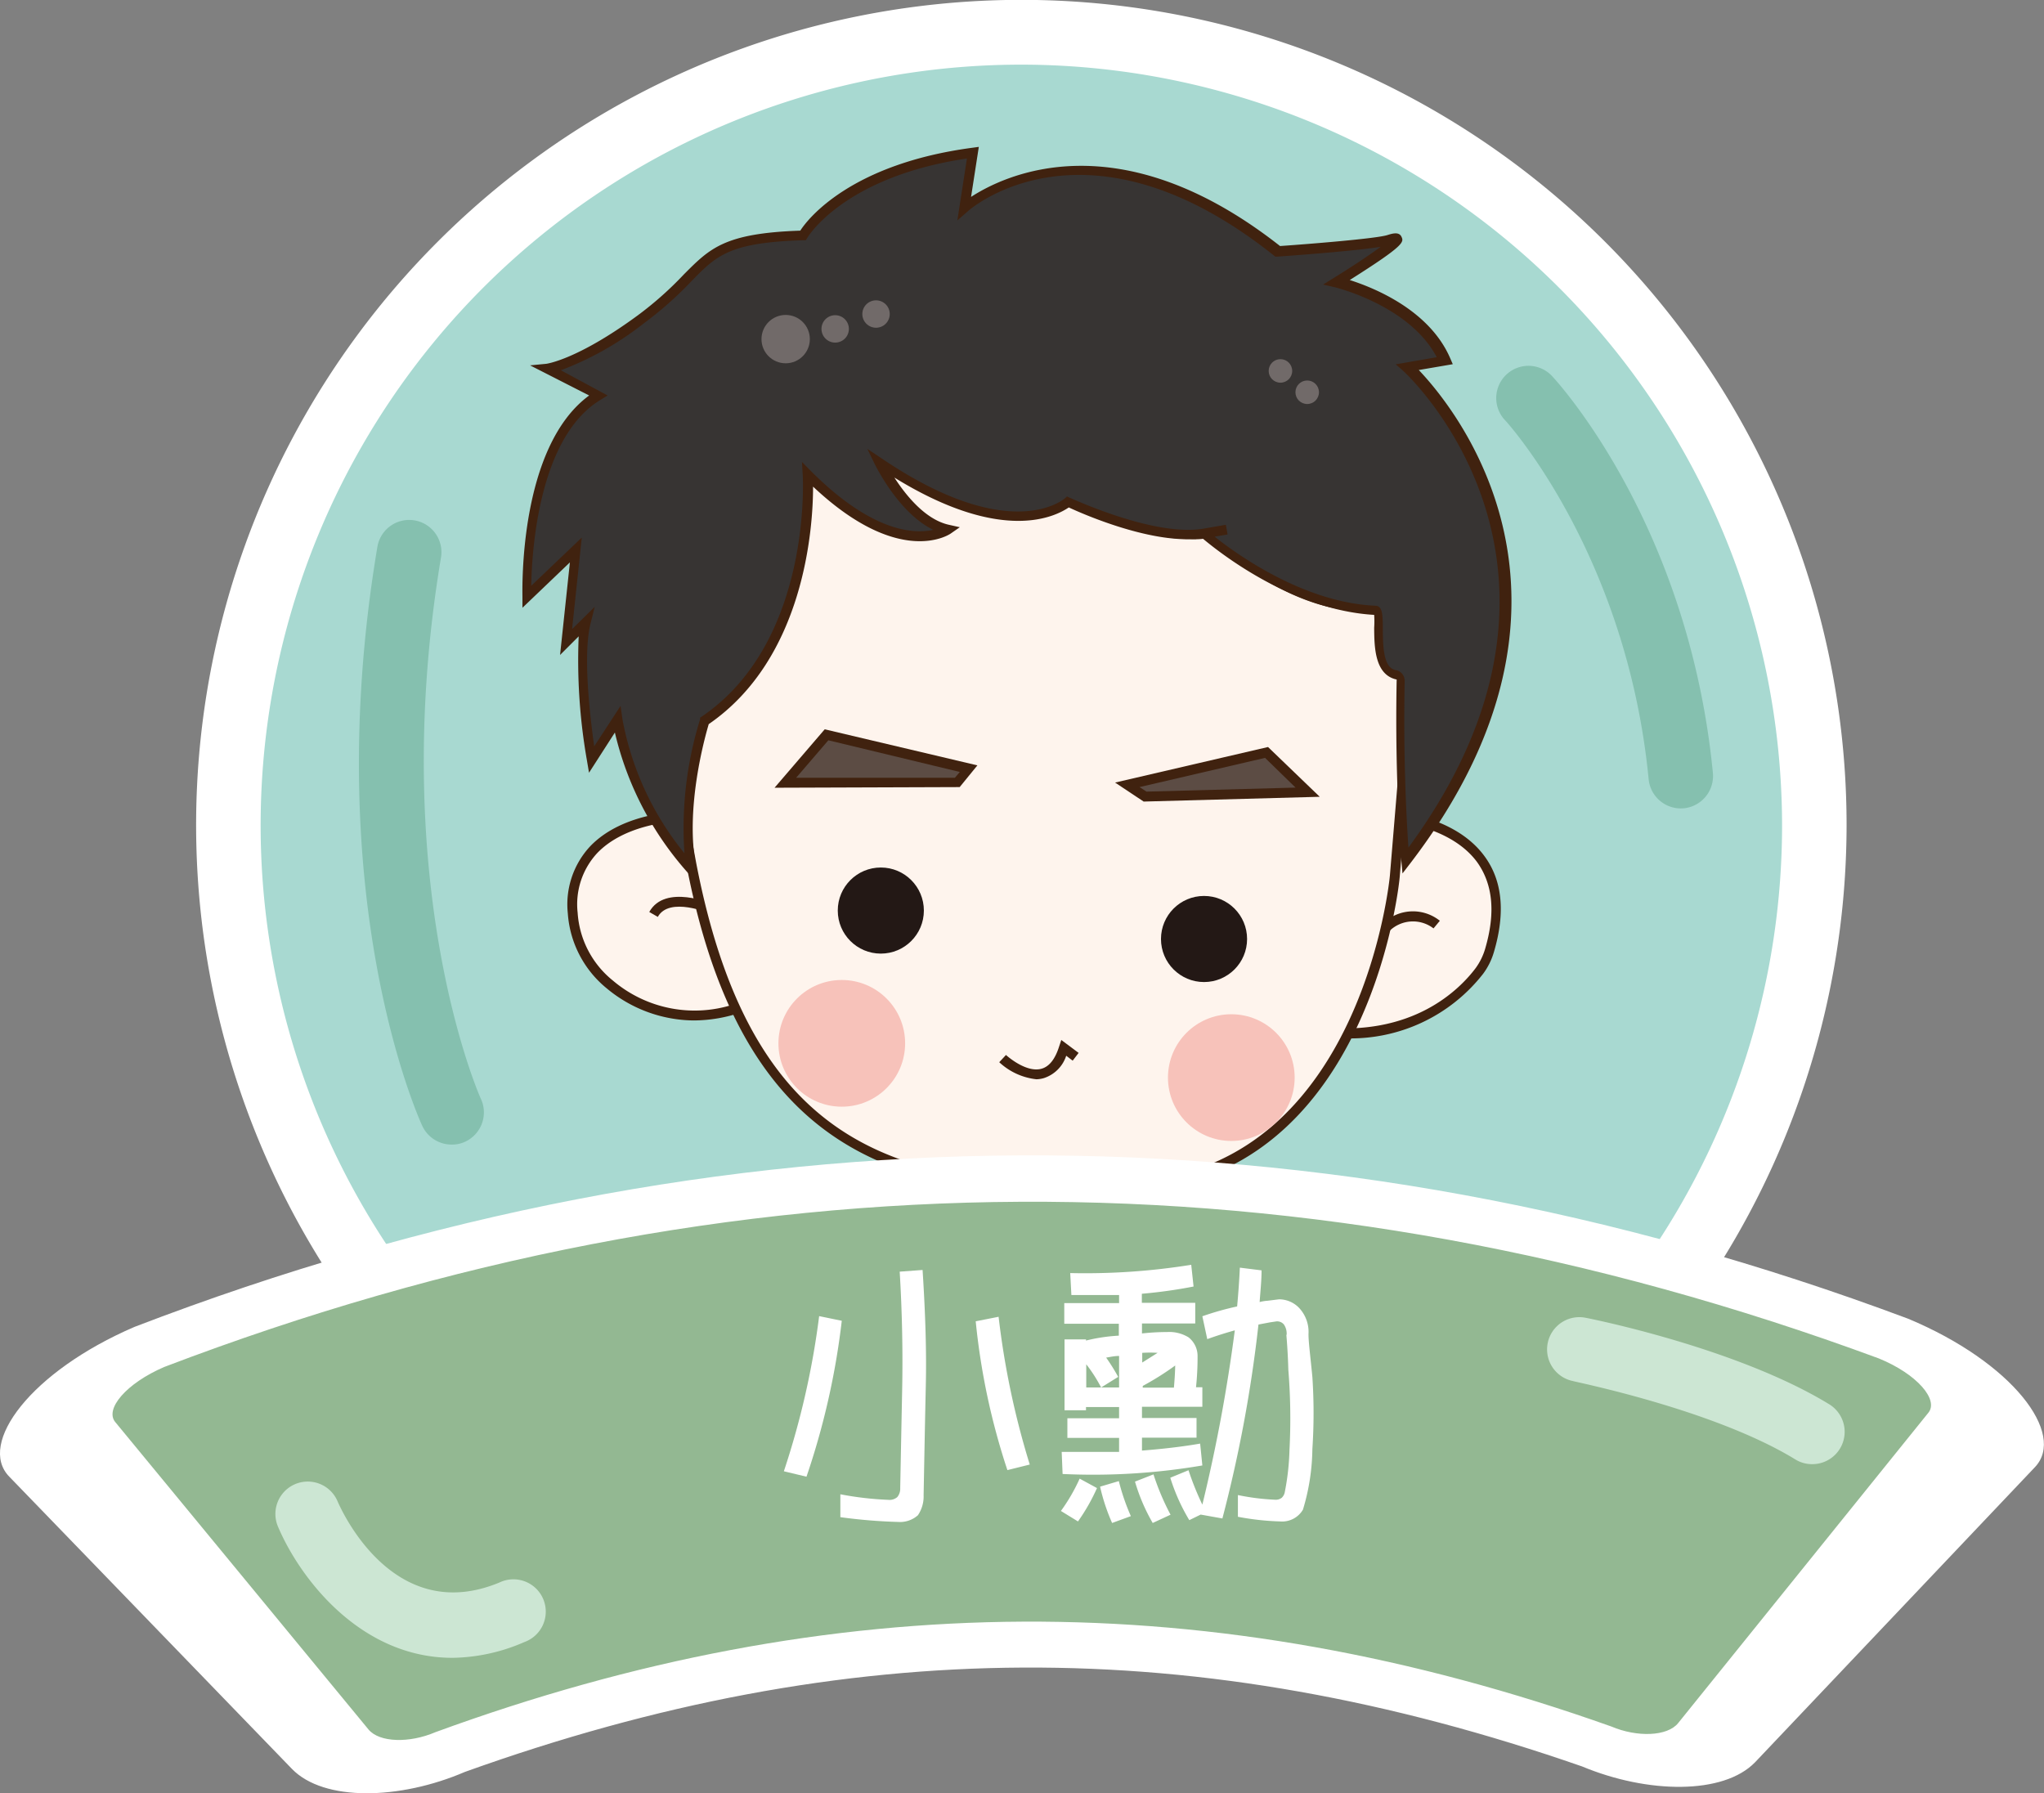 <svg xmlns="http://www.w3.org/2000/svg" viewBox="0 0 158.1 138.7"><rect x="0" y="0" width="158.1" height="138.7" fill="#808080" stroke="none"/><defs><style>.b947b42b-aba5-469d-a8f8-14976dc33f89{fill:#a8d9d1;}.bdee6559-beda-40d7-823c-77991d9fa93d{fill:#fff;}.b5a75697-2753-402e-8ed1-d3bd422c0e6f{fill:#fef4ed;}.bf2e7dfa-6504-40a3-9ece-5342953b7db8{fill:#40220f;}.e78fe1c6-000d-4060-86d9-c765f0ddbbf6{fill:#f7c2ba;}.b7965990-40e1-4a31-80fe-bcaca6c30ab7{fill:#5c4c44;}.aec2b278-f7cf-46ac-b533-b90345bb636f{fill:#231815;}.af141e7b-38be-4576-aa98-464218f02c4c{fill:#373433;}.e8f97260-38ba-48f2-bb83-5a215f63f491{fill:#716a69;}.e9ef1a57-2431-42d3-b0c3-8965e534a2b4{fill:#93b892;}.a7d0b319-4dc2-4f12-bf20-9914ce2399d5{fill:#cce6d3;}.a8bf46bc-47fc-4099-8a30-ab9383f62c98{fill:#85c0af;}</style></defs><title>小勳</title><g id="a8ace28a-3fb7-48bd-b87b-5760697256c0" data-name="圖層 2"><g id="a21f6f4e-452e-4c40-b4f6-a0aa397ffb3c" data-name="圖層 1"><circle class="b947b42b-aba5-469d-a8f8-14976dc33f89" cx="79.03" cy="63.83" r="61.33"/><path class="bdee6559-beda-40d7-823c-77991d9fa93d" d="M79,127.65a63.83,63.83,0,1,1,63.83-63.82A63.89,63.89,0,0,1,79,127.65ZM79,5a58.84,58.84,0,1,0,58.84,58.84A58.9,58.9,0,0,0,79,5Z"/><path class="b5a75697-2753-402e-8ed1-d3bd422c0e6f" d="M53,63.13s-9.2-.1-8.74,7.49a7.76,7.76,0,0,0,2.87,5.52,10.16,10.16,0,0,0,10.11,1.78Z"/><path class="bf2e7dfa-6504-40a3-9ece-5342953b7db8" d="M53.65,78.93a10.64,10.64,0,0,1-6.73-2.49,8.2,8.2,0,0,1-3-5.79,6.59,6.59,0,0,1,1.71-5.17c2.61-2.75,7.21-2.73,7.41-2.73h.29l4.42,15.42-.35.11A11.47,11.47,0,0,1,53.65,78.93Zm-.9-15.41c-1,0-4.55.34-6.58,2.49a5.83,5.83,0,0,0-1.49,4.59,7.33,7.33,0,0,0,2.72,5.24,9.77,9.77,0,0,0,9.4,1.83Z"/><path class="b5a75697-2753-402e-8ed1-d3bd422c0e6f" d="M55.09,70.31s-3.47-1.51-4.54.42"/><path class="bf2e7dfa-6504-40a3-9ece-5342953b7db8" d="M50.88,70.92l-.66-.38c1.22-2.2,4.87-.64,5-.58l-.3.7S51.77,69.31,50.88,70.92Z"/><path class="b5a75697-2753-402e-8ed1-d3bd422c0e6f" d="M106.74,63s11.53.19,8.5,10.47a5,5,0,0,1-.8,1.6c-1.33,1.78-5.21,5.7-12.94,4.64Z"/><path class="bf2e7dfa-6504-40a3-9ece-5342953b7db8" d="M104,80.31a19.92,19.92,0,0,1-2.59-.18l-.45-.07,5.46-17.41h.29c.22,0,5.59.13,8.11,3.57,1.39,1.88,1.63,4.36.74,7.39a5.32,5.32,0,0,1-.85,1.72A13,13,0,0,1,104,80.31Zm-2-.88c7.25.82,10.89-2.89,12.14-4.55a4.87,4.87,0,0,0,.73-1.48c.82-2.78.61-5-.62-6.72-2-2.71-6.12-3.17-7.23-3.25Z"/><path class="b5a75697-2753-402e-8ed1-d3bd422c0e6f" d="M89.26,91.63c16.76-2.3,18.63-23.88,18.63-23.88L110,41.82,101.59,26.4,56.26,30.22,51.11,54l2.36,12.82C57.41,87.3,67.58,91.82,82.63,92A44,44,0,0,0,89.26,91.63Z"/><path class="bf2e7dfa-6504-40a3-9ece-5342953b7db8" d="M83.36,92.39h-.73C67.81,92.2,57.12,87.8,53.1,66.93L50.72,54,56,29.86,101.81,26l8.62,15.73-2.16,26.05c0,.22-2.09,21.92-19,24.23h0A42.73,42.73,0,0,1,83.36,92.39ZM51.5,54l2.35,12.75c3.94,20.44,13.93,24.66,28.79,24.84a43.77,43.77,0,0,0,6.57-.37h0c16.26-2.23,18.29-23.32,18.3-23.54l2.14-25.81-8.27-15.1L56.57,30.57Z"/><path class="bf2e7dfa-6504-40a3-9ece-5342953b7db8" d="M105.35,47.26c-2.66,0-6.76-1.09-12.1-5.8l.5-.57C101.87,48,106.93,46.5,108.16,46c-2.73-5.56-9.8-9.26-10.4-9.33l-.09-.76c.89-.13,8.68,4.24,11.34,10.1l.14.3-.27.18A6.78,6.78,0,0,1,105.35,47.26Z"/><path class="bf2e7dfa-6504-40a3-9ece-5342953b7db8" d="M92,41.69c-3,0-8.66-1.38-18.29-8l.43-.63C88,42.62,93.31,41,94.31,40.49c-.87-4.3-9.91-8.53-10-8.57l.32-.69c.4.18,9.86,4.61,10.48,9.41l0,.21L95,41A4.87,4.87,0,0,1,92,41.69Z"/><circle class="e78fe1c6-000d-4060-86d9-c765f0ddbbf6" cx="95.24" cy="83.35" r="4.9"/><circle class="e78fe1c6-000d-4060-86d9-c765f0ddbbf6" cx="65.11" cy="80.7" r="4.9"/><polygon class="b7965990-40e1-4a31-80fe-bcaca6c30ab7" points="74.92 59.43 63.93 56.84 60.74 60.54 74.05 60.5 74.92 59.43"/><path class="bf2e7dfa-6504-40a3-9ece-5342953b7db8" d="M59.91,60.93l3.88-4.52L75.6,59.2l-1.37,1.68Zm4.16-3.67-2.49,2.9,12.28,0,.38-.45Z"/><polygon class="b7965990-40e1-4a31-80fe-bcaca6c30ab7" points="87.19 60.65 97.97 58.15 101.13 61.23 88.57 61.57 87.19 60.65"/><path class="bf2e7dfa-6504-40a3-9ece-5342953b7db8" d="M88.46,62l-2.21-1.47,11.83-2.75,4,3.85Zm-.32-1.12.54.35,11.53-.31-2.36-2.3Z"/><circle class="aec2b278-f7cf-46ac-b533-b90345bb636f" cx="68.13" cy="70.43" r="3.33"/><circle class="aec2b278-f7cf-46ac-b533-b90345bb636f" cx="93.13" cy="72.63" r="3.33"/><path class="bf2e7dfa-6504-40a3-9ece-5342953b7db8" d="M80.17,83.48a5,5,0,0,1-2.88-1.32l.52-.56s1.51,1.39,2.73,1.07c.61-.16,1.07-.74,1.38-1.72l.17-.51,1.34,1-.46.6-.5-.38a2.69,2.69,0,0,1-1.73,1.73A2.22,2.22,0,0,1,80.17,83.48Z"/><path class="af141e7b-38be-4576-aa98-464218f02c4c" d="M106.41,47.18c.65,0-.5,4.62,1.6,5a.45.45,0,0,1,.37.46c-.16,7.92.36,13.93.36,13.93,17.45-22.76.18-38.18.18-38.18l2.88-.49c-2-4.61-8.36-6.08-8.36-6.08s6.61-4.1,4-3.26c-1.13.37-8.55.88-8.55.88C84,7.73,74.59,16.07,74.59,16.07l.65-4.26c-10.24,1.36-13.13,6.4-13.13,6.4-8.46.26-6.91,2.37-12.53,6.5-4.87,3.58-7.25,3.81-7.25,3.81l3.92,2.1C40.34,34.2,40.73,46.2,40.73,46.2l3.81-3.63-.75,7.12,1.51-1.52c-.81,3.3.44,10.6.44,10.6l2-3.12c.93,6.57,5.76,11.67,5.76,11.67-1.08-5.15,1-11.55,1-11.55,8.86-6,8-19.05,8-19.05C69.43,43.64,73.32,41,73.32,41c-3.08-.69-5.24-5.19-5.24-5.19,10.28,6.93,14.56,3,14.56,3s6.46,3.12,10.49,2.43h0S99.44,46.86,106.41,47.18Z"/><path class="bf2e7dfa-6504-40a3-9ece-5342953b7db8" d="M54.18,68.56l-.93-1a24.77,24.77,0,0,1-5.69-10.9l-2,3.11-.17-1a44.72,44.72,0,0,1-.63-9.55l-1.44,1.44.76-7.16-3.67,3.51,0-.85c0-.49-.31-11.56,5.16-15.57L41,28.26l1.25-.12s2.37-.29,7.07-3.74a26.79,26.79,0,0,0,3.58-3.18c2-2,3.11-3.18,9-3.38.64-1,4-5.17,13.3-6.41l.51-.07-.6,3.87c2.57-1.67,11.42-6,23.9,3.8,2.16-.15,7.44-.57,8.31-.85.35-.11.89-.28,1.08.13s.29.64-4,3.35c1.85.59,6.17,2.31,7.78,6.07l.19.44-2.63.45c2.8,2.94,15,17.73-.66,38.16l-.6.78-.09-1c0-.06-.52-6.12-.36-14-1.72-.36-1.73-2.58-1.74-4a7.57,7.57,0,0,0,0-1C99.75,47.18,94,42.47,93,41.63c-3.74.54-9.17-1.84-10.33-2.38-1,.67-5.09,2.87-13.49-2.31.86,1.33,2.37,3.24,4.21,3.65l.85.19-.72.5c-.17.11-4,2.6-10.63-3.64,0,3.13-.64,13.26-8.07,18.37-.27.91-1.9,6.63-.94,11.23ZM48,54.6l.14,1A23,23,0,0,0,52.94,66a28.43,28.43,0,0,1,1.21-10.36l0-.13.11-.07c8.57-5.79,7.84-18.59,7.83-18.71l-.06-1,.71.72c4.76,4.76,8,4.86,9.45,4.53-2.67-1.29-4.41-4.88-4.49-5l-.61-1.26,1.17.78c9.91,6.69,14,3.11,14.08,3.07l.19-.17.23.11c.07,0,6.4,3,10.26,2.39l1.8-.31.13.75-1,.17c1.75,1.39,6.9,5.09,12.41,5.34h0c.59,0,.59.71.6,1.75,0,1.61.09,3.07,1,3.23a.84.84,0,0,1,.69.84c-.12,6,.15,10.85.29,12.89,16-21.78-.22-36.71-.39-36.86l-.59-.52,3.17-.55c-2.09-4-7.83-5.4-7.88-5.41l-.91-.21.79-.49c1.35-.83,2.79-1.78,3.66-2.43-2.13.35-7.72.74-8,.76h-.15l-.11-.09C84.24,8.38,75.22,16,74.84,16.36l-.79.69.74-4.79c-9.54,1.41-12.32,6.09-12.35,6.14l-.11.18h-.21c-5.72.18-6.69,1.18-8.63,3.16A27.78,27.78,0,0,1,49.81,25a24.1,24.1,0,0,1-6.43,3.64L47,30.59l-.57.35c-4.74,2.88-5.29,11.57-5.34,14.37L45,41.58l-.75,7.08L46,46.94l-.33,1.32c-.61,2.48,0,7.38.29,9.47Z"/><circle class="e8f97260-38ba-48f2-bb83-5a215f63f491" cx="60.77" cy="26.23" r="1.87"/><circle class="e8f97260-38ba-48f2-bb83-5a215f63f491" cx="64.6" cy="25.44" r="1.06"/><circle class="e8f97260-38ba-48f2-bb83-5a215f63f491" cx="67.76" cy="24.29" r="1.06"/><circle class="e8f97260-38ba-48f2-bb83-5a215f63f491" cx="99.04" cy="28.69" r="0.91"/><circle class="e8f97260-38ba-48f2-bb83-5a215f63f491" cx="101.11" cy="30.34" r="0.91"/><path class="b5a75697-2753-402e-8ed1-d3bd422c0e6f" d="M107.22,71.67s2-1.81,3.9-.21"/><path class="bf2e7dfa-6504-40a3-9ece-5342953b7db8" d="M107.48,72l-.52-.56a3.33,3.33,0,0,1,4.41-.22l-.49.59A2.61,2.61,0,0,0,107.48,72Z"/><path class="e9ef1a57-2431-42d3-b0c3-8965e534a2b4" d="M123.5,135.07c-30.49-10.6-58.29-10.46-88.68.44-3.59,1.54-7.69,1.54-9.31-.27L4.78,112c-1.62-1.81,1.32-5.51,6.78-7.85q67.38-25.65,134.9-.66c5.48,2.29,8.46,6,6.86,7.78l-20.51,23.41C131.21,136.54,127.11,136.58,123.5,135.07Z"/><path class="bdee6559-beda-40d7-823c-77991d9fa93d" d="M122.37,136.63c-29.71-10.33-56.8-10.2-86.4.42-5.06,2.18-10.93,2.31-13.39-.23L.71,114.21c-2.47-2.55,1.67-8.13,9.7-11.58C55.89,85.16,102,84.94,147.59,102c8.07,3.37,12.25,8.91,9.81,11.48l-21.64,22.82C133.32,138.83,127.45,138.75,122.37,136.63ZM12.71,105.73C9.75,107,8.08,109,8.92,110l19.59,23.78c.84,1,3.14,1.07,5.17.2,30.78-11.26,60.12-11.39,90.95-.44,2,.85,4.34.77,5.17-.26l19.35-24c.83-1-.86-3-3.83-4.21Q78.82,80.51,12.71,105.73Z"/><path class="bdee6559-beda-40d7-823c-77991d9fa93d" d="M65.11,102.16a58,58,0,0,1-2.73,12.06l-1.75-.42a62.94,62.94,0,0,0,2.73-12Zm6.5,5c-.07,3.1-.12,5.93-.17,8.49a2.6,2.6,0,0,1-.44,1.55,2.08,2.08,0,0,1-1.52.52,41.53,41.53,0,0,1-4.48-.37v-1.77a24.84,24.84,0,0,0,3.71.43.92.92,0,0,0,.69-.21,1,1,0,0,0,.23-.69q.06-3.15.15-7.58c.06-2.95,0-6-.19-9.17l1.77-.13C71.58,101.63,71.67,104.61,71.61,107.12Zm6.31,6.55a53.24,53.24,0,0,1-2.45-11.51l1.77-.35a63.3,63.3,0,0,0,2.41,11.43Z"/><path class="bdee6559-beda-40d7-823c-77991d9fa93d" d="M84.85,115.1a14.89,14.89,0,0,1-1.47,2.58l-1.32-.81a14,14,0,0,0,1.45-2.5Zm-2.73-2.8q2.37,0,4.44,0v-1.08h-4V109.7h4v-.87H84v.25H82.34V103.6H84v.09a13.5,13.5,0,0,1,2.54-.38v-.92H82.32v-1.6h4.24v-.62c-1.18,0-2.41,0-3.69,0l-.09-1.7a51.71,51.71,0,0,0,9.36-.64l.18,1.68a37.61,37.61,0,0,1-4,.56v.7h4.13v1.6H88.33v.77a17.73,17.73,0,0,1,1.94-.11,2.86,2.86,0,0,1,1.66.41,1.83,1.83,0,0,1,.7,1.47,22.34,22.34,0,0,1-.12,2.39H93v1.51H88.33v.87h4.22v1.52H88.33v1q2.55-.2,4.5-.54l.17,1.69a50.21,50.21,0,0,1-10.81.66Zm1.9-6.8v1.82h2.54v-2.44c-.36,0-.69.08-1,.13a14.92,14.92,0,0,1,.93,1.49l-1.32.82A11.42,11.42,0,0,0,84,105.5Zm2,12.3a15.13,15.13,0,0,1-.93-2.81l1.45-.43a16.63,16.63,0,0,0,.93,2.71Zm3.14,0a14.48,14.48,0,0,1-1.37-3.2l1.43-.56a19.16,19.16,0,0,0,1.32,3.12Zm.38-13.16a9.28,9.28,0,0,0-1.19,0v.75Zm-1.15,2.54,0,0v.15h2.41c.05-.57.09-1.14.1-1.71A21.77,21.77,0,0,1,88.37,107.21Zm11.13-3.95a1.25,1.25,0,0,0-.21-.78.67.67,0,0,0-.6-.24l-.47.07-.9.17a104.5,104.5,0,0,1-2.79,15l-1.68-.3-.88.43a14.93,14.93,0,0,1-1.47-3.28l1.41-.58A21.94,21.94,0,0,0,93,116.38a125.29,125.29,0,0,0,2.51-13.48c-.68.19-1.39.41-2.13.68L93,101.81a23.05,23.05,0,0,1,2.69-.76c.1-1.08.17-2.1.21-3l1.68.21c0,.78-.09,1.6-.15,2.45a3.21,3.21,0,0,1,.62-.1l.88-.11a2.16,2.16,0,0,1,1.49.6,2.71,2.71,0,0,1,.79,2.09c0,.64.15,1.74.3,3.32a42.19,42.19,0,0,1,0,5.57,16.77,16.77,0,0,1-.73,4.69,1.87,1.87,0,0,1-1.77.91,20.48,20.48,0,0,1-3.26-.36v-1.68a17.89,17.89,0,0,0,2.86.36.75.75,0,0,0,.53-.15.79.79,0,0,0,.23-.41,19.2,19.2,0,0,0,.37-3.3,46.65,46.65,0,0,0-.09-6.2C99.62,104.84,99.56,104,99.5,103.26Z"/><path class="a7d0b319-4dc2-4f12-bf20-9914ce2399d5" d="M35,128.23c-7.11,0-11.79-6.13-13.49-10.13a2.5,2.5,0,0,1,4.59-2c.43,1,4.46,9.66,12.54,6.3a2.5,2.5,0,1,1,1.92,4.61A14.34,14.34,0,0,1,35,128.23Z"/><path class="a7d0b319-4dc2-4f12-bf20-9914ce2399d5" d="M140.16,113.25a2.44,2.44,0,0,1-1.3-.37c-6.33-3.87-17.09-6-17.2-6.06a2.49,2.49,0,0,1,1-4.89c.47.09,11.74,2.35,18.83,6.69a2.5,2.5,0,0,1-1.3,4.63Z"/><path class="a8bf46bc-47fc-4099-8a30-ab9383f62c98" d="M34.93,88.53a2.5,2.5,0,0,1-2.27-1.45c-.33-.72-8-17.8-3.47-44.78a2.49,2.49,0,0,1,4.92.82c-4.24,25.37,3,41.72,3.09,41.88A2.5,2.5,0,0,1,36,88.3,2.37,2.37,0,0,1,34.93,88.53Z"/><path class="a8bf46bc-47fc-4099-8a30-ab9383f62c98" d="M130,62.53a2.5,2.5,0,0,1-2.48-2.26c-1.69-17.42-11-27.68-11.12-27.78a2.49,2.49,0,0,1,3.65-3.4c.43.46,10.57,11.51,12.44,30.7a2.51,2.51,0,0,1-2.25,2.73Z"/></g></g></svg>